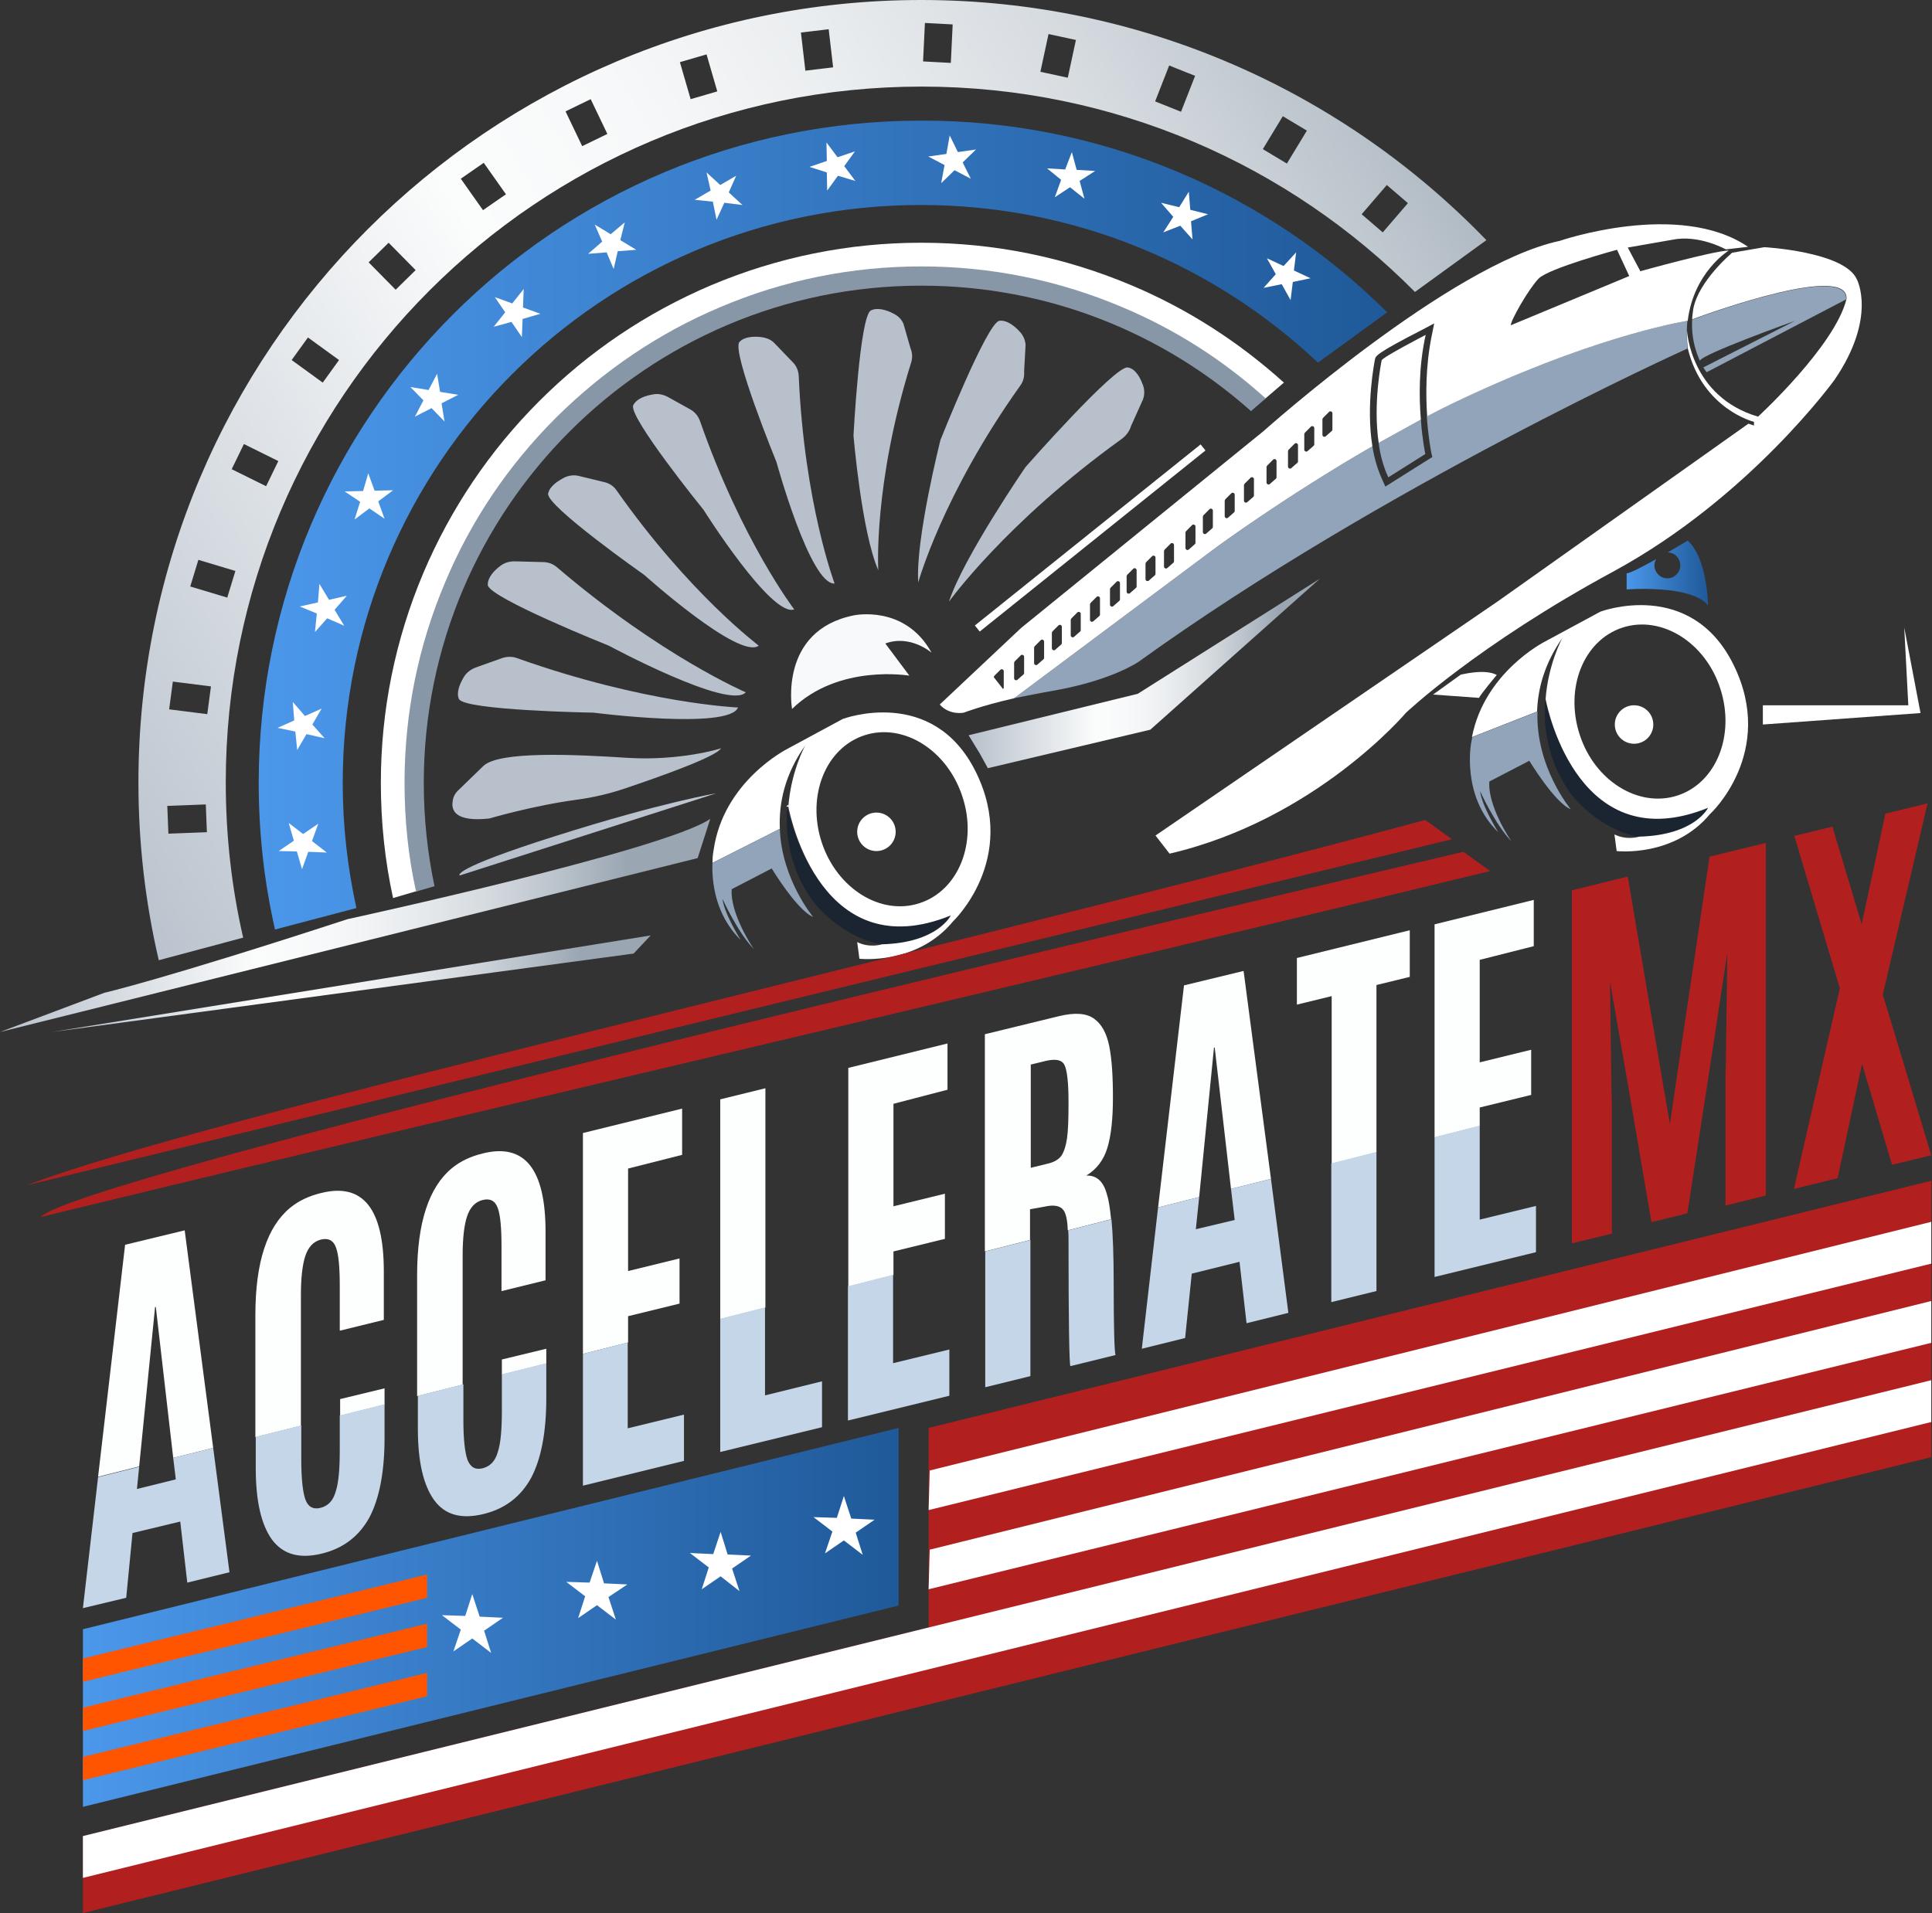 <svg width="522" height="517" viewBox="0 0 522 517" fill="none" xmlns="http://www.w3.org/2000/svg">
<rect x="0" y="0" width="522" height="517" fill="#333333" stroke="none"/>
<path d="M0 278.9L28.2 268.3C28.2 268.3 44 264.7 93.9 248.4C93.9 248.4 179.5 229.8 191.9 221.3L188.5 231.9L0 278.9Z" fill="url(#paint0_linear_10_63)"/>
<path d="M14 278.9L175.8 252.8L171.2 257.7L14 278.9Z" fill="url(#paint1_linear_10_63)"/>
<path d="M256.7 247.4C256.7 247.4 253.2 254.8 238.1 255.2C226.7 253.1 219.6 243.5 219.6 243.5C213.3 234.7 212.1 225.5 212.7 218C213.6 221.7 222.3 261.4 256.7 247.4Z" fill="#1B2431"/>
<path d="M212.8 218C212.8 217.8 212.7 217.7 212.7 217.7" stroke="white" stroke-width="0.5" stroke-miterlimit="10"/>
<path d="M263.7 208.7C252.1 185.1 227.7 194.3 227.7 194.3L212.7 202.4C212.7 202.4 195.4 211.1 192.8 229.8C192.8 229.8 192.5 231.1 192.5 233.2L210.7 224C210.4 217.1 212 209.3 217.6 201.4C217.3 201.9 213.7 208.7 213 218C213.7 221.7 222.4 261.4 256.9 247.4C256.9 247.4 253.4 254.8 238.3 255.2C238.3 255.2 235 256.3 231.6 254.6L232.2 259.1C232.2 259.1 247.7 260.9 257.5 249C257.4 249.1 275.3 232.3 263.7 208.7ZM248.4 244.1C237.9 247.5 226.1 240.1 222 227.6C217.9 215 223.1 202.1 233.6 198.7C244.1 195.3 255.9 202.7 260 215.2C264.2 227.7 259 240.7 248.4 244.1Z" fill="white"/>
<path d="M219.7 247.8C215.4 246.1 208.5 234.7 208.5 234.7L197.7 240.3C197.2 246.8 203.3 256 203.7 256.5C199.3 252 195.2 242.9 195.2 242.9C195.7 247 200 253.8 200.1 254C193.1 247.1 192.3 238 192.5 233.2L210.7 224C211.2 237.7 219.7 247.8 219.7 247.8Z" fill="#91A4BA"/>
<path d="M236.8 230C239.672 230 242 227.672 242 224.8C242 221.928 239.672 219.6 236.8 219.6C233.928 219.6 231.6 221.928 231.6 224.8C231.6 227.672 233.928 230 236.8 230Z" fill="white"/>
<path d="M461.5 218.4C461.5 218.4 458 225.8 442.9 226.2C431.5 224.1 424.4 214.5 424.4 214.5C418.1 205.7 416.9 196.5 417.5 189C418.3 192.7 427 232.3 461.5 218.4Z" fill="#1B2431"/>
<path d="M468.4 179.7C456.8 156.1 432.4 165.3 432.4 165.3L417.4 173.4C417.4 173.4 401.1 181.6 397.7 199.2L415.3 192.3C415.5 186.1 417.3 179.3 422.2 172.3C421.9 172.8 418.3 179.6 417.6 188.9C418.3 192.6 427 232.3 461.5 218.3C461.5 218.3 458 225.7 442.9 226.1C442.9 226.1 439.6 227.2 436.2 225.5L436.8 230C436.8 230 452.3 231.8 462.1 219.9C462.1 220 480 203.3 468.4 179.7ZM453.2 215C442.7 218.4 430.8 211 426.8 198.5C422.7 185.9 427.9 173 438.4 169.6C448.9 166.2 460.8 173.6 464.8 186.1C468.9 198.7 463.7 211.6 453.2 215Z" fill="white"/>
<path d="M424.4 218.7C420.1 217 413.2 205.6 413.2 205.6L402.4 211.2C401.9 217.7 408 226.9 408.4 227.4C404 222.9 399.9 213.8 399.9 213.8C400.4 217.9 404.7 224.7 404.8 224.9C394.7 215.1 397.5 200.7 397.5 200.7C397.6 200.2 397.7 199.7 397.8 199.2L415.4 192.3C414.9 207.4 424.4 218.7 424.4 218.7Z" fill="#91A4BA"/>
<path d="M441.5 201C444.372 201 446.7 198.672 446.7 195.8C446.7 192.928 444.372 190.6 441.5 190.6C438.628 190.6 436.3 192.928 436.3 195.8C436.3 198.672 438.628 201 441.5 201Z" fill="white"/>
<path d="M124.2 236.6L193.5 214.4C193.5 214.4 178.9 216.8 150.2 225.9C121.4 235 124.2 236.6 124.2 236.6Z" fill="url(#paint2_linear_10_63)"/>
<path d="M169.5 204.8C155.5 203.9 134.9 202.9 130.6 207L123.9 213.5C123 214.3 122.4 215.4 122.3 216.6C121.9 219 123 222.2 132.2 221.2C132.2 221.2 144 217.7 156 216.1C160.4 215.5 164.6 214.5 168.8 213.1C178.3 209.9 193.8 204.4 194.8 202.2C194.9 202.3 183.6 205.7 169.5 204.8Z" fill="url(#paint3_linear_10_63)"/>
<path d="M135.8 177.8L128.5 180.4C127.2 180.9 126 181.8 125.3 183C124.3 184.7 123.2 187.1 124 188.9C125.4 192 160.4 192.6 160.4 192.6C160.4 192.6 197 197.3 199.4 191.2C199.4 191.2 174.5 190.2 139.8 177.9C138.6 177.4 137.1 177.4 135.8 177.8Z" fill="url(#paint4_linear_10_63)"/>
<path d="M146.7 151.9L139 151.7C137.6 151.7 136.2 152.1 135.1 153C133.5 154.2 131.7 156.1 131.8 158.1C132 161.5 164.5 174.5 164.5 174.5C164.5 174.5 197 192 201.5 187.1C201.5 187.1 178.6 177.3 150.6 153.4C149.5 152.4 148.1 151.9 146.7 151.9Z" fill="url(#paint5_linear_10_63)"/>
<path d="M166.5 132.4C165.7 131.3 164.6 130.6 163.3 130.3L156.3 128.6C155 128.3 153.6 128.5 152.4 129.1C150.7 130 148.5 131.4 148.1 133.4C147.5 136.7 174.1 155.4 174.1 155.4C174.1 155.4 199.7 178.4 205 174.5C205 174.4 186.4 160.7 166.5 132.4Z" fill="url(#paint6_linear_10_63)"/>
<path d="M186.6 110.7L180.3 107.2C179.1 106.6 177.8 106.3 176.4 106.6C174.5 106.9 172 107.7 171.1 109.5C169.6 112.5 190.1 137.8 190.1 137.8C190.1 137.8 208.4 166.9 214.6 164.7C214.6 164.7 200.5 146.3 189.1 113.7C188.6 112.4 187.8 111.4 186.6 110.7Z" fill="url(#paint7_linear_10_63)"/>
<path d="M214.3 98L209.3 92.8C208.4 91.8 207.1 91.3 205.7 91.1C203.8 90.9 201.2 90.9 199.8 92.4C197.5 94.8 209.8 124.9 209.8 124.9C209.8 124.9 218.9 158.1 225.5 157.7C225.5 157.7 217.3 136 215.8 101.5C215.7 100.2 215.2 98.9 214.3 98Z" fill="url(#paint8_linear_10_63)"/>
<path d="M244.1 87.5C243.6 86.3 242.6 85.3 241.3 84.7C239.6 83.8 237.1 83 235.3 83.9C232.3 85.4 230.6 117.7 230.6 117.7C230.6 117.7 232.8 143.9 237.3 154.1C237.3 154.1 235.9 130.9 246.2 97.9C246.6 96.6 246.5 95.3 246 94.1L244.1 87.5Z" fill="url(#paint9_linear_10_63)"/>
<path d="M276.7 100.4L277.1 93.2C277 91.8 276.4 90.5 275.4 89.5C274.1 88.1 272 86.4 270 86.7C266.7 87.2 254.1 118.9 254.1 118.9C254.1 118.9 247.3 145.8 248.1 157.4C248.1 157.4 254.6 133.8 275.6 104.3C276.5 103.1 276.8 101.8 276.7 100.4Z" fill="url(#paint10_linear_10_63)"/>
<path d="M308.7 103.8C308 101.9 306.7 99.6 304.7 99.3C301.3 98.7 277.1 126.2 277.1 126.2C277.1 126.2 260.2 150.8 256.4 162.6C256.4 162.6 271.7 141.2 303.1 118.6C304.3 117.7 305.2 116.5 305.6 115.1L308.8 108C309.3 106.7 309.3 105.2 308.7 103.8Z" fill="url(#paint11_linear_10_63)"/>
<path d="M214 191.6C214 191.6 210.3 170.4 230.7 166.3C230.7 166.3 244.5 163.3 251.7 176.4C251.7 176.4 246 171.4 239.2 173.9L245.7 182.6C245.7 182.6 226.6 179.3 214 191.6Z" fill="#F7F9FB"/>
<path d="M455.9 94.2C455.9 94.2 373.6 131.3 307.7 178.8C307.7 178.8 300.5 183.9 284.4 186.7C280.4 187.4 277 188.1 274 188.7L328.5 148C328.5 148 347.1 134.3 370.8 120.6C371.3 123.8 372.2 126.9 373.5 129.7L374.3 131.5L387 123.5L386.7 122.3C386.7 122.2 385.9 118.3 385.5 112.5C389.8 110.2 394.2 108.1 398.6 106.1C433.8 90 455.9 86.7 455.9 86.7C455.7 89 455.7 91.5 455.9 94.2Z" fill="#91A4BA"/>
<path d="M498.8 80.9L461.1 100.6L460.2 99.3L485 86.7C484.2 87 459.6 95.8 459.3 97.5C459.3 97.5 456.8 92.7 457.2 86.4C462.8 84.3 499.4 71.2 498.8 80.9Z" fill="#91A4BA"/>
<path d="M495.7 102.6C495.7 102.6 472.8 134.4 436 154.4C399.2 174.3 379.9 192.6 379.9 192.6C379.9 192.6 355.5 221.5 316 230.7L312.2 225.8L404.7 162.5L472.4 114.5L473.9 115V114C473.9 114 460 110.6 456 94.1C456 94.1 455.7 91.1 455.8 89.3C455.8 89.3 456.7 107.2 475 112.6C475 112.6 495.8 93.5 498.9 80.8C499.5 71.1 462.9 84.2 457.2 86.3C457.2 85.4 457.4 84.5 457.5 83.5C458.9 75.9 468 68.3 468 68.3L476.7 66.8C476.7 66.8 498.4 68 501.7 75.5C501.7 75.5 507.2 85.7 495.7 102.6Z" fill="white"/>
<path d="M385.1 122.7L375.1 129C373.8 126.2 372.9 123 372.5 119.7L383.9 113.4C384.3 119 385.1 122.7 385.1 122.7Z" fill="#91A4BA"/>
<path d="M383.9 113.4L372.5 119.7C370.9 108.8 373.3 97.4 373.3 97.4C373.4 96.6 385.2 90.5 385.2 90.5C383.3 99 383.4 107.4 383.9 113.4Z" fill="white"/>
<path d="M442.5 85.4C443.439 85.4 444.2 84.639 444.2 83.7C444.2 82.761 443.439 82 442.5 82C441.561 82 440.8 82.761 440.8 83.7C440.8 84.639 441.561 85.4 442.5 85.4Z" stroke="white" stroke-miterlimit="10"/>
<path d="M439.8 66.9L451.8 64.8C459 63.3 466.3 67.4 466.3 67.4L472.3 66.7C453.6 54 421.4 65.1 421.4 65.1C391.8 71.4 341.4 116.5 341.4 116.5L275.9 169.7L253.9 190.4C256.6 193.4 260.4 192.6 260.4 192.6C260.4 192.6 264.9 190.8 274 188.7L328.5 148C328.5 148 347.1 134.3 370.8 120.6C369 109.4 371.4 97.7 371.5 97.1C371.7 96.2 371.8 95.5 384.3 89.1L387.5 87.4L386.8 90.9C385.2 98.8 385.2 106.6 385.6 112.5C389.9 110.2 394.3 108.1 398.7 106.1C433.9 90 456 86.7 456 86.7C457.6 73.5 467.1 67.7 467.1 67.7C462.9 67.8 443.2 73.3 443.2 73.3L439.8 66.9ZM271.2 185.8C271.2 186 271.1 186.1 271 186.2L268.5 183C268.5 182.9 268.6 182.7 268.7 182.6L270.3 181C270.6 180.7 271.2 180.9 271.2 181.4V185.8ZM276.7 181.9C276.7 182.1 276.6 182.2 276.5 182.3L274.9 183.7C274.6 184 274 183.8 274 183.3V179.1C274 179 274.1 178.8 274.2 178.7L275.8 177.1C276.1 176.8 276.7 177 276.7 177.5V181.9ZM282.1 177.8C282.1 178 282 178.1 281.9 178.2L280.3 179.6C280 179.9 279.4 179.7 279.4 179.2V175C279.4 174.9 279.5 174.7 279.6 174.6L281.2 173C281.5 172.7 282.1 172.9 282.1 173.4V177.8ZM286.9 173.8C286.9 174 286.8 174.1 286.7 174.2L285.1 175.6C284.8 175.9 284.2 175.7 284.2 175.2V171C284.2 170.9 284.3 170.7 284.4 170.6L286 169C286.3 168.7 286.9 168.9 286.9 169.4V173.8ZM292 170.3C292 170.5 291.9 170.6 291.8 170.7L290.2 172.1C289.9 172.4 289.3 172.2 289.3 171.7V167.5C289.3 167.4 289.4 167.2 289.5 167.1L291.1 165.5C291.4 165.2 292 165.4 292 165.9V170.3ZM297.2 166.1C297.2 166.3 297.1 166.4 297 166.5L295.4 167.9C295.1 168.2 294.5 168 294.5 167.5V163.3C294.5 163.2 294.6 163 294.7 162.9L296.3 161.3C296.6 161 297.2 161.2 297.2 161.7V166.1ZM302.6 162C302.6 162.2 302.5 162.3 302.4 162.4L300.8 163.8C300.5 164.1 299.9 163.9 299.9 163.4V159.2C299.9 159.1 300 158.9 300.1 158.8L301.7 157.2C302 156.9 302.6 157.1 302.6 157.6V162ZM307.1 158.5C307.1 158.7 307 158.8 306.9 158.9L305.3 160.3C305 160.6 304.4 160.4 304.4 159.9V155.7C304.4 155.6 304.5 155.4 304.6 155.3L306.2 153.7C306.5 153.4 307.1 153.6 307.1 154.1V158.5ZM312.2 155.1C312.2 155.3 312.1 155.4 312 155.5L310.4 156.9C310.1 157.2 309.5 157 309.5 156.5V152.3C309.5 152.2 309.6 152 309.7 151.9L311.3 150.3C311.6 150 312.2 150.2 312.2 150.7V155.1ZM317.2 151.7C317.2 151.9 317.1 152 317 152.1L315.4 153.5C315.1 153.8 314.5 153.6 314.5 153.1V148.9C314.5 148.8 314.6 148.6 314.7 148.5L316.3 146.9C316.6 146.6 317.2 146.8 317.2 147.3V151.7ZM323 146.7C323 146.9 322.9 147 322.8 147.1L321.2 148.5C320.9 148.8 320.3 148.6 320.3 148.1V143.9C320.3 143.8 320.4 143.6 320.5 143.5L322.1 141.9C322.4 141.6 323 141.8 323 142.3V146.7ZM327.7 142.4C327.7 142.6 327.6 142.7 327.5 142.8L325.9 144.2C325.6 144.5 325 144.3 325 143.8V139.6C325 139.5 325.1 139.3 325.2 139.2L326.8 137.6C327.1 137.3 327.7 137.5 327.7 138V142.4ZM333.6 138.1C333.6 138.3 333.5 138.4 333.4 138.5L331.8 139.9C331.5 140.2 330.9 140 330.9 139.5V135.3C330.9 135.2 331 135 331.1 134.9L332.7 133.3C333 133 333.6 133.2 333.6 133.7V138.1ZM338.8 133.9C338.8 134.1 338.7 134.2 338.6 134.3L337 135.7C336.7 136 336.1 135.8 336.1 135.3V131.1C336.1 131 336.2 130.8 336.3 130.7L337.9 129.1C338.2 128.8 338.8 129 338.8 129.5V133.9ZM344.9 129C344.9 129.2 344.8 129.3 344.7 129.4L343.1 130.8C342.8 131.1 342.2 130.9 342.2 130.4V126.2C342.2 126.1 342.3 125.9 342.4 125.8L344 124.2C344.3 123.9 344.9 124.1 344.9 124.6V129ZM350.7 124.7C350.7 124.9 350.6 125 350.5 125.1L348.9 126.5C348.6 126.8 348 126.6 348 126.1V121.9C348 121.8 348.1 121.6 348.2 121.5L349.8 119.9C350.1 119.6 350.7 119.8 350.7 120.3V124.7ZM355.1 120.1C355.1 120.3 355 120.4 354.9 120.5L353.3 121.9C353 122.2 352.4 122 352.4 121.5V117.3C352.4 117.2 352.5 117 352.6 116.9L354.2 115.3C354.5 115 355.1 115.2 355.1 115.7V120.1ZM360 116.1C360 116.3 359.9 116.4 359.8 116.5L358.2 117.9C357.9 118.2 357.3 118 357.3 117.5V113.3C357.3 113.2 357.4 113 357.5 112.9L359.1 111.3C359.4 111 360 111.2 360 111.7V116.1ZM408.2 87.9C408.1 86.7 413 78.1 415.7 75.3C418.4 72.5 436.9 67.5 436.9 67.5L440.2 74.6L408.2 87.9Z" fill="white"/>
<path d="M404.4 182.4C404.4 182.4 400 187.7 399.6 188.6L387.2 187.7L394.7 182.3C394.7 182.4 401 180.6 404.4 182.4Z" fill="white"/>
<path d="M456 146.1C456 146.1 453.6 147.5 450.6 149.3C452.5 149.3 454 150.9 454 152.8C454 154.7 452.4 156.3 450.5 156.3C448.6 156.3 447 154.7 447 152.8C447 152.2 447.2 151.6 447.5 151.1C443.7 153.2 440.1 155.1 439.5 154.9V159.3C439.5 159.3 456.9 157.9 461.5 163.6C461.5 163.5 461.3 150.8 456 146.1Z" fill="url(#paint12_linear_10_63)"/>
<path d="M324.388 120.102L263.392 169.04L264.707 170.678L325.703 121.74L324.388 120.102Z" fill="white"/>
<path d="M514.5 169.6L515.6 190.6H476.3V195.8L518.9 192.7L514.5 169.6Z" fill="white"/>
<path d="M305.7 77.1C287.7 69.5 268.6 65.6 248.9 65.6C229.2 65.6 210.1 69.5 192.1 77.1C174.7 84.5 159.1 95 145.7 108.4C132.3 121.8 121.8 137.4 114.4 154.8C106.8 172.8 102.9 191.9 102.9 211.6C102.9 222.2 104 232.6 106.2 242.7L112.3 240.9L112.8 240.8C110.8 231.3 109.7 221.5 109.7 211.6C109.7 192.8 113.4 174.6 120.6 157.5C127.6 140.9 137.6 126.1 150.4 113.3C163.2 100.5 178 90.5 194.6 83.5C211.9 76.2 230.1 72.5 248.9 72.5C267.7 72.5 285.9 76.2 303 83.4C317.2 89.4 330.2 97.7 341.6 107.9L342 107.6L346.9 103.4C334.7 92.4 320.9 83.5 305.7 77.1Z" fill="white"/>
<path d="M303.2 83C286 75.7 267.7 72 248.9 72C230.1 72 211.8 75.7 194.6 83C178 90 163.1 100.1 150.2 112.9C137.4 125.7 127.3 140.6 120.3 157.3C113 174.5 109.3 192.8 109.3 211.6C109.3 221.6 110.3 231.4 112.4 240.9L112.9 240.8L117.4 239.5C115.5 230.5 114.5 221.2 114.5 211.6C114.5 137.5 174.8 77.2 248.9 77.2C283.1 77.2 314.3 90 338 111.1L341.6 108L342 107.7C330.5 97.3 317.5 89 303.2 83Z" fill="#8897A8"/>
<path d="M374.8 84.4L356.1 98C328.1 71.6 290.4 55.4 248.8 55.4C162.5 55.4 92.6 125.3 92.6 211.6C92.6 223.2 93.9 234.5 96.3 245.4L74.3 251.2C71.4 238.4 69.9 225.2 69.9 211.6C69.9 112.8 150 32.6 248.9 32.6C298 32.5 342.5 52.3 374.8 84.4Z" fill="url(#paint13_linear_10_63)"/>
<path d="M385.1 221.6C238.3 261 54.1 302.3 7.3 320.3L392.3 226.8L385.1 221.6Z" fill="#B21F1F"/>
<path d="M395.4 230.2C281.5 257 20.3 318.6 11 328.9C139.3 297.7 274.3 266.6 402.6 235.4L395.4 230.2Z" fill="#B21F1F"/>
<path d="M75.3 230L79.4 227.2L78 222.4L81.9 225.4L86 222.6L84.3 227.3L88.3 230.4L83.3 230.2L81.6 234.9L80.2 230.1L75.3 230Z" fill="white"/>
<path d="M75 196.7L79.5 194.7L79.1 189.7L82.4 193.5L86.9 191.5L84.4 195.8L87.7 199.5L82.8 198.4L80.3 202.7L79.8 197.7L75 196.7Z" fill="white"/>
<path d="M81 163.9L85.9 162.8L86.3 157.8L88.9 162.1L93.7 161L90.4 164.8L93 169.1L88.4 167.1L85.1 170.8L85.6 165.8L81 163.9Z" fill="white"/>
<path d="M93.1 132.8L98.1 132.7L99.5 127.9L101.2 132.6L106.2 132.5L102.2 135.5L103.9 140.2L99.8 137.4L95.8 140.4L97.3 135.6L93.1 132.8Z" fill="white"/>
<path d="M110.9 104.6L115.8 105.4L118.1 101L118.9 105.9L123.8 106.7L119.3 109L120.1 113.9L116.6 110.3L112.1 112.6L114.4 108.2L110.9 104.6Z" fill="white"/>
<path d="M133.7 80.3L138.4 82L141.5 78.1L141.3 83.1L146 84.8L141.2 86.2L141 91.1L138.2 87L133.4 88.3L136.5 84.4L133.7 80.3Z" fill="white"/>
<path d="M160.7 60.7L165 63.3L168.8 60.1L167.6 64.9L171.9 67.5L166.9 67.9L165.8 72.7L163.9 68.2L158.9 68.6L162.7 65.3L160.7 60.7Z" fill="white"/>
<path d="M190.9 46.6L194.6 50L198.9 47.5L196.9 52L200.6 55.4L195.7 54.8L193.6 59.4L192.6 54.5L187.7 54L192 51.5L190.9 46.6Z" fill="white"/>
<path d="M223.3 38.5L226.3 42.5L231 40.9L228.1 44.9L231.1 48.9L226.4 47.5L223.5 51.5L223.4 46.6L218.7 45.1L223.4 43.5L223.3 38.5Z" fill="white"/>
<path d="M256.6 36.6L258.8 41.1L263.7 40.4L260.1 43.9L262.3 48.3L257.9 46L254.3 49.5L255.2 44.6L250.8 42.3L255.7 41.6L256.6 36.6Z" fill="white"/>
<path d="M289.6 41.1L290.9 45.9L295.9 46.2L291.7 48.9L293 53.7L289.1 50.6L285 53.3L286.7 48.6L282.9 45.5L287.8 45.8L289.6 41.1Z" fill="white"/>
<path d="M321.2 51.8L321.6 56.7L326.4 57.9L321.8 59.8L322.2 64.7L318.9 61L314.3 62.8L317 58.6L313.7 54.8L318.6 56L321.2 51.8Z" fill="white"/>
<path d="M350.2 68.2L349.6 73.1L354.1 75.2L349.3 76.2L348.7 81.1L346.3 76.8L341.4 77.8L344.7 74.1L342.3 69.8L346.8 71.9L350.2 68.2Z" fill="white"/>
<path d="M248.9 0C132.1 0 37.4 94.7 37.4 211.5C37.4 228 39.3 244.1 42.9 259.5L65.7 253.4C62.6 239.9 61 225.9 61 211.4C61 107.6 145.2 23.4 249 23.4C301.1 23.4 348.3 44.6 382.3 78.9L401.6 64.9C363 24.9 308.8 0 248.9 0ZM45.5 225.3L45.2 217.8L55.6 217.4L55.9 224.9L45.5 225.3ZM56 193L45.7 191.7L46.7 184.2L57 185.5L56 193ZM61.4 161.5L51.4 158.5L53.6 151.3L63.6 154.3L61.4 161.5ZM71.9 131.4L62.6 126.8L65.9 120L75.2 124.6L71.9 131.4ZM87.2 103.4L78.8 97.3L83.2 91.2L91.6 97.3L87.2 103.4ZM106.9 78.3L99.6 70.9L105 65.6L112.3 73L106.9 78.3ZM130.5 56.8L124.5 48.3L130.7 44L136.7 52.5L130.5 56.8ZM157.3 39.5L152.8 30.1L159.6 26.8L164.1 36.2L157.3 39.5ZM186.6 26.8L183.7 16.8L190.9 14.7L193.8 24.7L186.6 26.8ZM217.6 19.1L216.4 8.8L223.9 7.9L225.1 18.2L217.6 19.1ZM256.9 17L249.4 16.6L249.9 6.2L257.4 6.6L256.9 17ZM288.5 21L281.1 19.4L283.3 9.2L290.7 10.8L288.5 21ZM319.1 30.2L312.1 27.4L315.9 17.7L322.9 20.5L319.1 30.2ZM347.7 44.2L341.2 40.3L346.6 31.4L353.1 35.3L347.7 44.2ZM373.6 62.8L367.9 57.9L374.7 50L380.4 54.9L373.6 62.8Z" fill="url(#paint14_linear_10_63)"/>
<path d="M49.9 332.5L33.8 336.4L26.5 399.1L37.6 396.3L41.9 353.2H42.1L46.8 394L57.6 391.3L49.9 332.5Z" fill="#FDFFFE"/>
<path d="M62 424.9L50.6 427.7L48.7 411.2L35.8 414.3L34.1 431.8L22.4 434.6L26.5 399.2L37.6 396.4L37 402.4L47.5 399.8L46.8 394L57.6 391.3L62 424.9Z" fill="#C5D6E8"/>
<path d="M91.9 378.1V382.6L103.9 379.6V375.2L91.9 378.1ZM91.9 359.6L103.7 356.7V343.6C103.7 326.7 98.1 319.6 86.8 322.4C83.5 323.2 80.7 324.5 78.4 326.4C72.2 331.5 69 341.1 69 355.3V388.4L81.3 385.3V350C81.3 345.4 81.7 341.8 82.5 339.4C83.3 337 84.7 335.5 86.7 335C88.7 334.5 90.1 335.2 90.8 337.2C91.5 339.1 91.8 342.6 91.8 347.5V359.6H91.9Z" fill="#FDFFFE"/>
<path d="M103.9 379.5V388.6C103.9 397.8 102.5 405 99.8 410.1C97 415.2 92.7 418.5 86.8 419.9C80.9 421.3 76.5 420.1 73.5 416.1C70.6 412.1 69.1 405.7 69.1 396.8V388.3L81.4 385.2V394.5C81.4 399.6 81.8 403.2 82.5 405.2C83.2 407.2 84.6 408 86.6 407.5C88.6 407 90 405.6 90.7 403.1C91.5 400.7 91.8 396.9 91.8 391.7V382.5L103.9 379.5Z" fill="#C5D6E8"/>
<path d="M135.6 367.4V371.5L147.6 368.5V364.5L135.6 367.4ZM135.6 348.9L147.4 346V332.9C147.4 316 141.8 308.9 130.5 311.7C127.2 312.5 124.4 313.8 122.1 315.7C115.9 320.8 112.7 330.4 112.7 344.6V377.3L125 374.2V339.3C125 334.7 125.4 331.1 126.2 328.7C127 326.3 128.4 324.8 130.4 324.3C132.4 323.8 133.8 324.5 134.5 326.5C135.2 328.4 135.5 331.9 135.5 336.8V348.9H135.6Z" fill="#FDFFFE"/>
<path d="M147.6 368.4V377.9C147.6 387.1 146.2 394.3 143.5 399.4C140.7 404.5 136.4 407.8 130.5 409.2C124.6 410.6 120.2 409.4 117.3 405.4C114.4 401.4 112.9 395 112.9 386.1V377.2L125.2 374.1V383.8C125.2 388.9 125.6 392.5 126.3 394.5C127.1 396.5 128.4 397.3 130.4 396.8C132.4 396.3 133.8 394.9 134.5 392.4C135.3 390 135.6 386.2 135.6 381V371.4L147.6 368.4Z" fill="#C5D6E8"/>
<path d="M184.3 312.1V299.6L157.5 306.2V365.9L169.7 362.8V355.7L183.6 352.3V340.1L169.7 343.5V315.8L184.3 312.1Z" fill="#FDFFFE"/>
<path d="M184.8 382.3V394.8L157.5 401.5V365.9L169.6 362.8V386L184.8 382.3Z" fill="#C5D6E8"/>
<path d="M194.6 297.1V356.5L206.8 353.4V294.1L194.6 297.1Z" fill="#FDFFFE"/>
<path d="M222.1 373.3V385.7L194.6 392.4V356.4L206.7 353.3V377.1L222.1 373.3Z" fill="#C5D6E8"/>
<path d="M256 294.5V282L229.2 288.6V347.7L241.4 344.6V338.2L255.3 334.8V322.6L241.4 326V298.3L256 294.5Z" fill="#FDFFFE"/>
<path d="M256.5 364.7V377.2L229.1 383.9V347.6L241.3 344.5V368.4L256.5 364.7Z" fill="#C5D6E8"/>
<path d="M293.5 317.7C296.3 316 298.2 313.5 299.2 310.2C300.2 306.9 300.7 302.4 300.7 296.6C300.7 290.8 300.4 286.2 299.7 282.7C299 279.3 297.7 276.8 295.6 275.3C293.5 273.8 290.4 273.6 286.2 274.6L266.1 279.5V338.2L278.3 335.1V326.8L282.2 326.1C284.8 325.5 286.5 325.9 287.3 327C288 327.9 288.4 329.7 288.5 332.5L300.2 329.5C299.9 326.6 299.6 324.4 299.1 322.9C298.2 319.3 296.3 317.6 293.5 317.7ZM288.7 298.2C288.7 302.4 288.6 305.5 288.3 307.6C288 309.7 287.5 311.2 286.8 312.3C286.1 313.3 284.9 314 283.4 314.4L278.5 315.6V287.7L282.6 286.7C285.2 286.1 286.9 286.4 287.6 287.8C288.3 289.2 288.7 292.5 288.7 297.7V298.2Z" fill="#FDFFFE"/>
<path d="M301.4 366.2L289.2 369.2C288.9 368.6 288.7 357.2 288.7 335.1C288.7 334.1 288.7 333.3 288.6 332.5L300.3 329.5C300.7 333.7 300.9 339.4 300.9 346.6C300.9 358.9 301.1 365.4 301.4 366.2Z" fill="#C5D6E8"/>
<path d="M278.4 335.1V371.9L266.2 374.9V338.2L278.4 335.1Z" fill="#C5D6E8"/>
<path d="M336 262.4L319.9 266.3L312.9 326.3L324 323.5L328 283.1H328.2L332.6 321.3L343.4 318.6L336 262.4Z" fill="#FDFFFE"/>
<path d="M348.1 354.8L336.8 357.6L334.9 341L322 344.2L320.2 361.6L308.5 364.5L312.9 326.3L324 323.5L323.1 332.2L333.6 329.7L332.6 321.3L343.4 318.6L348.1 354.8Z" fill="#C5D6E8"/>
<path d="M350.4 258.9V271.5L359.8 269.2V314.5L371.9 311.4V266.2L380.9 264V251.4L350.4 258.9Z" fill="#FDFFFE"/>
<path d="M371.9 311.3V348.9L359.7 351.9V314.4L371.9 311.3Z" fill="#C5D6E8"/>
<path d="M414.4 255.7V243.2L387.6 249.8V307.4L399.8 304.3V299.3L413.7 295.9V283.7L399.8 287.1V259.4L414.4 255.7Z" fill="#FDFFFE"/>
<path d="M415 325.9V338.4L387.6 345.1V307.3L399.8 304.2V329.6L415 325.9Z" fill="#C5D6E8"/>
<path d="M453.1 290.7L451.2 303.8L449.1 291.7L439.8 236.9L424.7 240.6V297.9V336L435.5 333.4V297.8L435.4 295.2L435 265.3L440 294L446.2 330.3L455.9 327.9L462 288.4L466.7 257.5L466.3 287.3L466.2 290.3V325.8L477.1 323.1V284.6V227.8L461.9 231.5L453.1 290.7Z" fill="#B21F1F"/>
<path d="M510.9 276L508.7 268.8L520.8 217.1L509.4 219.9L503 249.8L495.1 223.4L484.8 225.9L497.1 267.1L494.1 280.2L484.7 321.3L496.5 318.4L503.1 287.5L511.2 314.8L521.8 312.2L510.9 276Z" fill="#B21F1F"/>
<path d="M356.6 156.4L310.8 197.2L266.9 207.6L264.7 203.6L261.7 198.7L307.4 187.5L356.6 156.4Z" fill="url(#paint15_linear_10_63)"/>
<path d="M521.8 319.1V393.8L22.4 517V496.2L250.9 439.8V385.9L521.8 319.1Z" fill="#B21F1F"/>
<path d="M521.8 373V384.3L22.4 507.5V496.2L521.8 373Z" fill="white"/>
<path d="M521.8 351.6V362.9L250.9 429.5L251.2 418.8L521.8 351.6Z" fill="white"/>
<path d="M521.8 330.2V341.5L250.9 408.1L251.2 397.4L521.8 330.2Z" fill="white"/>
<path d="M242.8 385.9V433.9L22.4 488.3V440.3L242.8 385.9Z" fill="url(#paint16_linear_10_63)"/>
<path d="M129.6 436.9L127.6 430.8L125.7 436.7L119.4 436.5L124.5 440.4L122.5 446.3L127.6 442.8L132.7 446.7L130.8 440.7L135.9 437.2L129.6 436.9Z" fill="white"/>
<path d="M163.2 427.9L161.3 421.8L159.3 427.7L153 427.5L158.1 431.4L156.2 437.3L161.3 433.8L166.4 437.7L164.4 431.6L169.5 428.2L163.2 427.9Z" fill="white"/>
<path d="M196.6 420.1L194.7 414L192.7 420L186.4 419.7L191.5 423.6L189.6 429.5L194.7 426L199.8 430L197.8 423.9L202.9 420.4L196.6 420.1Z" fill="white"/>
<path d="M236.3 410.7L230 410.4L228 404.3L226.1 410.2L219.8 410L224.9 413.9L222.9 419.8L228 416.3L233.1 420.2L231.2 414.2L236.3 410.7Z" fill="white"/>
<path d="M115.4 425.5V431.8L22.4 454.5V448.2L115.4 425.5Z" fill="#FF5500"/>
<path d="M115.4 438.8V445.1L22.4 467.8V461.5L115.4 438.8Z" fill="#FF5500"/>
<path d="M115.4 452.1V458.4L22.4 481.1V474.8L115.4 452.1Z" fill="#FF5500"/>
<defs>
<linearGradient id="paint0_linear_10_63" x1="0.018" y1="250.063" x2="191.874" y2="250.063" gradientUnits="userSpaceOnUse">
<stop stop-color="#B7C0CB"/>
<stop offset="0.362" stop-color="#FBFCFC"/>
<stop offset="0.465" stop-color="#F7F8F9"/>
<stop offset="0.572" stop-color="#EAEDEF"/>
<stop offset="0.681" stop-color="#D6DBE0"/>
<stop offset="0.79" stop-color="#B9C2CA"/>
<stop offset="0.883" stop-color="#9AA6B2"/>
</linearGradient>
<linearGradient id="paint1_linear_10_63" x1="13.98" y1="265.835" x2="175.842" y2="265.835" gradientUnits="userSpaceOnUse">
<stop stop-color="#B7C0CB"/>
<stop offset="0.362" stop-color="#FBFCFC"/>
<stop offset="0.465" stop-color="#F7F8F9"/>
<stop offset="0.572" stop-color="#EAEDEF"/>
<stop offset="0.681" stop-color="#D6DBE0"/>
<stop offset="0.79" stop-color="#B9C2CA"/>
<stop offset="0.883" stop-color="#9AA6B2"/>
</linearGradient>
<linearGradient id="paint2_linear_10_63" x1="157.148" y1="222.635" x2="299.082" y2="465.475" gradientUnits="userSpaceOnUse">
<stop stop-color="#B7C0CB"/>
<stop offset="0.362" stop-color="#FBFCFC"/>
<stop offset="0.465" stop-color="#F7F8F9"/>
<stop offset="0.572" stop-color="#EAEDEF"/>
<stop offset="0.681" stop-color="#D6DBE0"/>
<stop offset="0.79" stop-color="#B9C2CA"/>
<stop offset="0.883" stop-color="#9AA6B2"/>
</linearGradient>
<linearGradient id="paint3_linear_10_63" x1="163.569" y1="218.881" x2="305.503" y2="461.722" gradientUnits="userSpaceOnUse">
<stop stop-color="#B7C0CB"/>
<stop offset="0.362" stop-color="#FBFCFC"/>
<stop offset="0.465" stop-color="#F7F8F9"/>
<stop offset="0.572" stop-color="#EAEDEF"/>
<stop offset="0.681" stop-color="#D6DBE0"/>
<stop offset="0.79" stop-color="#B9C2CA"/>
<stop offset="0.883" stop-color="#9AA6B2"/>
</linearGradient>
<linearGradient id="paint4_linear_10_63" x1="174.82" y1="212.306" x2="316.754" y2="455.146" gradientUnits="userSpaceOnUse">
<stop stop-color="#B7C0CB"/>
<stop offset="0.362" stop-color="#FBFCFC"/>
<stop offset="0.465" stop-color="#F7F8F9"/>
<stop offset="0.572" stop-color="#EAEDEF"/>
<stop offset="0.681" stop-color="#D6DBE0"/>
<stop offset="0.79" stop-color="#B9C2CA"/>
<stop offset="0.883" stop-color="#9AA6B2"/>
</linearGradient>
<linearGradient id="paint5_linear_10_63" x1="186.026" y1="205.756" x2="327.96" y2="448.596" gradientUnits="userSpaceOnUse">
<stop stop-color="#B7C0CB"/>
<stop offset="0.362" stop-color="#FBFCFC"/>
<stop offset="0.465" stop-color="#F7F8F9"/>
<stop offset="0.572" stop-color="#EAEDEF"/>
<stop offset="0.681" stop-color="#D6DBE0"/>
<stop offset="0.79" stop-color="#B9C2CA"/>
<stop offset="0.883" stop-color="#9AA6B2"/>
</linearGradient>
<linearGradient id="paint6_linear_10_63" x1="201.459" y1="196.736" x2="343.393" y2="439.576" gradientUnits="userSpaceOnUse">
<stop stop-color="#B7C0CB"/>
<stop offset="0.362" stop-color="#FBFCFC"/>
<stop offset="0.465" stop-color="#F7F8F9"/>
<stop offset="0.572" stop-color="#EAEDEF"/>
<stop offset="0.681" stop-color="#D6DBE0"/>
<stop offset="0.79" stop-color="#B9C2CA"/>
<stop offset="0.883" stop-color="#9AA6B2"/>
</linearGradient>
<linearGradient id="paint7_linear_10_63" x1="222.316" y1="184.545" x2="364.25" y2="427.385" gradientUnits="userSpaceOnUse">
<stop stop-color="#B7C0CB"/>
<stop offset="0.362" stop-color="#FBFCFC"/>
<stop offset="0.465" stop-color="#F7F8F9"/>
<stop offset="0.572" stop-color="#EAEDEF"/>
<stop offset="0.681" stop-color="#D6DBE0"/>
<stop offset="0.79" stop-color="#B9C2CA"/>
<stop offset="0.883" stop-color="#9AA6B2"/>
</linearGradient>
<linearGradient id="paint8_linear_10_63" x1="244.42" y1="171.626" x2="386.354" y2="414.466" gradientUnits="userSpaceOnUse">
<stop stop-color="#B7C0CB"/>
<stop offset="0.362" stop-color="#FBFCFC"/>
<stop offset="0.465" stop-color="#F7F8F9"/>
<stop offset="0.572" stop-color="#EAEDEF"/>
<stop offset="0.681" stop-color="#D6DBE0"/>
<stop offset="0.79" stop-color="#B9C2CA"/>
<stop offset="0.883" stop-color="#9AA6B2"/>
</linearGradient>
<linearGradient id="paint9_linear_10_63" x1="263.819" y1="160.288" x2="405.754" y2="403.128" gradientUnits="userSpaceOnUse">
<stop stop-color="#B7C0CB"/>
<stop offset="0.362" stop-color="#FBFCFC"/>
<stop offset="0.465" stop-color="#F7F8F9"/>
<stop offset="0.572" stop-color="#EAEDEF"/>
<stop offset="0.681" stop-color="#D6DBE0"/>
<stop offset="0.79" stop-color="#B9C2CA"/>
<stop offset="0.883" stop-color="#9AA6B2"/>
</linearGradient>
<linearGradient id="paint10_linear_10_63" x1="278.462" y1="151.73" x2="420.396" y2="394.57" gradientUnits="userSpaceOnUse">
<stop stop-color="#B7C0CB"/>
<stop offset="0.362" stop-color="#FBFCFC"/>
<stop offset="0.465" stop-color="#F7F8F9"/>
<stop offset="0.572" stop-color="#EAEDEF"/>
<stop offset="0.681" stop-color="#D6DBE0"/>
<stop offset="0.79" stop-color="#B9C2CA"/>
<stop offset="0.883" stop-color="#9AA6B2"/>
</linearGradient>
<linearGradient id="paint11_linear_10_63" x1="289.684" y1="145.17" x2="431.619" y2="388.01" gradientUnits="userSpaceOnUse">
<stop stop-color="#B7C0CB"/>
<stop offset="0.362" stop-color="#FBFCFC"/>
<stop offset="0.465" stop-color="#F7F8F9"/>
<stop offset="0.572" stop-color="#EAEDEF"/>
<stop offset="0.681" stop-color="#D6DBE0"/>
<stop offset="0.79" stop-color="#B9C2CA"/>
<stop offset="0.883" stop-color="#9AA6B2"/>
</linearGradient>
<linearGradient id="paint12_linear_10_63" x1="439.441" y1="154.845" x2="461.475" y2="154.845" gradientUnits="userSpaceOnUse">
<stop stop-color="#4B97EA"/>
<stop offset="1" stop-color="#1F5999"/>
</linearGradient>
<linearGradient id="paint13_linear_10_63" x1="69.892" y1="141.851" x2="374.809" y2="141.851" gradientUnits="userSpaceOnUse">
<stop stop-color="#4B97EA"/>
<stop offset="1" stop-color="#1F5999"/>
</linearGradient>
<linearGradient id="paint14_linear_10_63" x1="3.045" y1="212.693" x2="438.84" y2="-54.359" gradientUnits="userSpaceOnUse">
<stop stop-color="#B7C0CB"/>
<stop offset="0.362" stop-color="#FBFCFC"/>
<stop offset="0.465" stop-color="#F7F8F9"/>
<stop offset="0.572" stop-color="#EAEDEF"/>
<stop offset="0.681" stop-color="#D6DBE0"/>
<stop offset="0.79" stop-color="#B9C2CA"/>
<stop offset="0.883" stop-color="#9AA6B2"/>
</linearGradient>
<linearGradient id="paint15_linear_10_63" x1="261.711" y1="181.992" x2="356.648" y2="181.992" gradientUnits="userSpaceOnUse">
<stop stop-color="#B7C0CB"/>
<stop offset="0.362" stop-color="#FBFCFC"/>
<stop offset="0.465" stop-color="#F7F8F9"/>
<stop offset="0.572" stop-color="#EAEDEF"/>
<stop offset="0.681" stop-color="#D6DBE0"/>
<stop offset="0.79" stop-color="#B9C2CA"/>
<stop offset="0.883" stop-color="#9AA6B2"/>
</linearGradient>
<linearGradient id="paint16_linear_10_63" x1="22.381" y1="437.12" x2="242.831" y2="437.12" gradientUnits="userSpaceOnUse">
<stop stop-color="#4B97EA"/>
<stop offset="1" stop-color="#1F5999"/>
</linearGradient>
</defs>
</svg>
